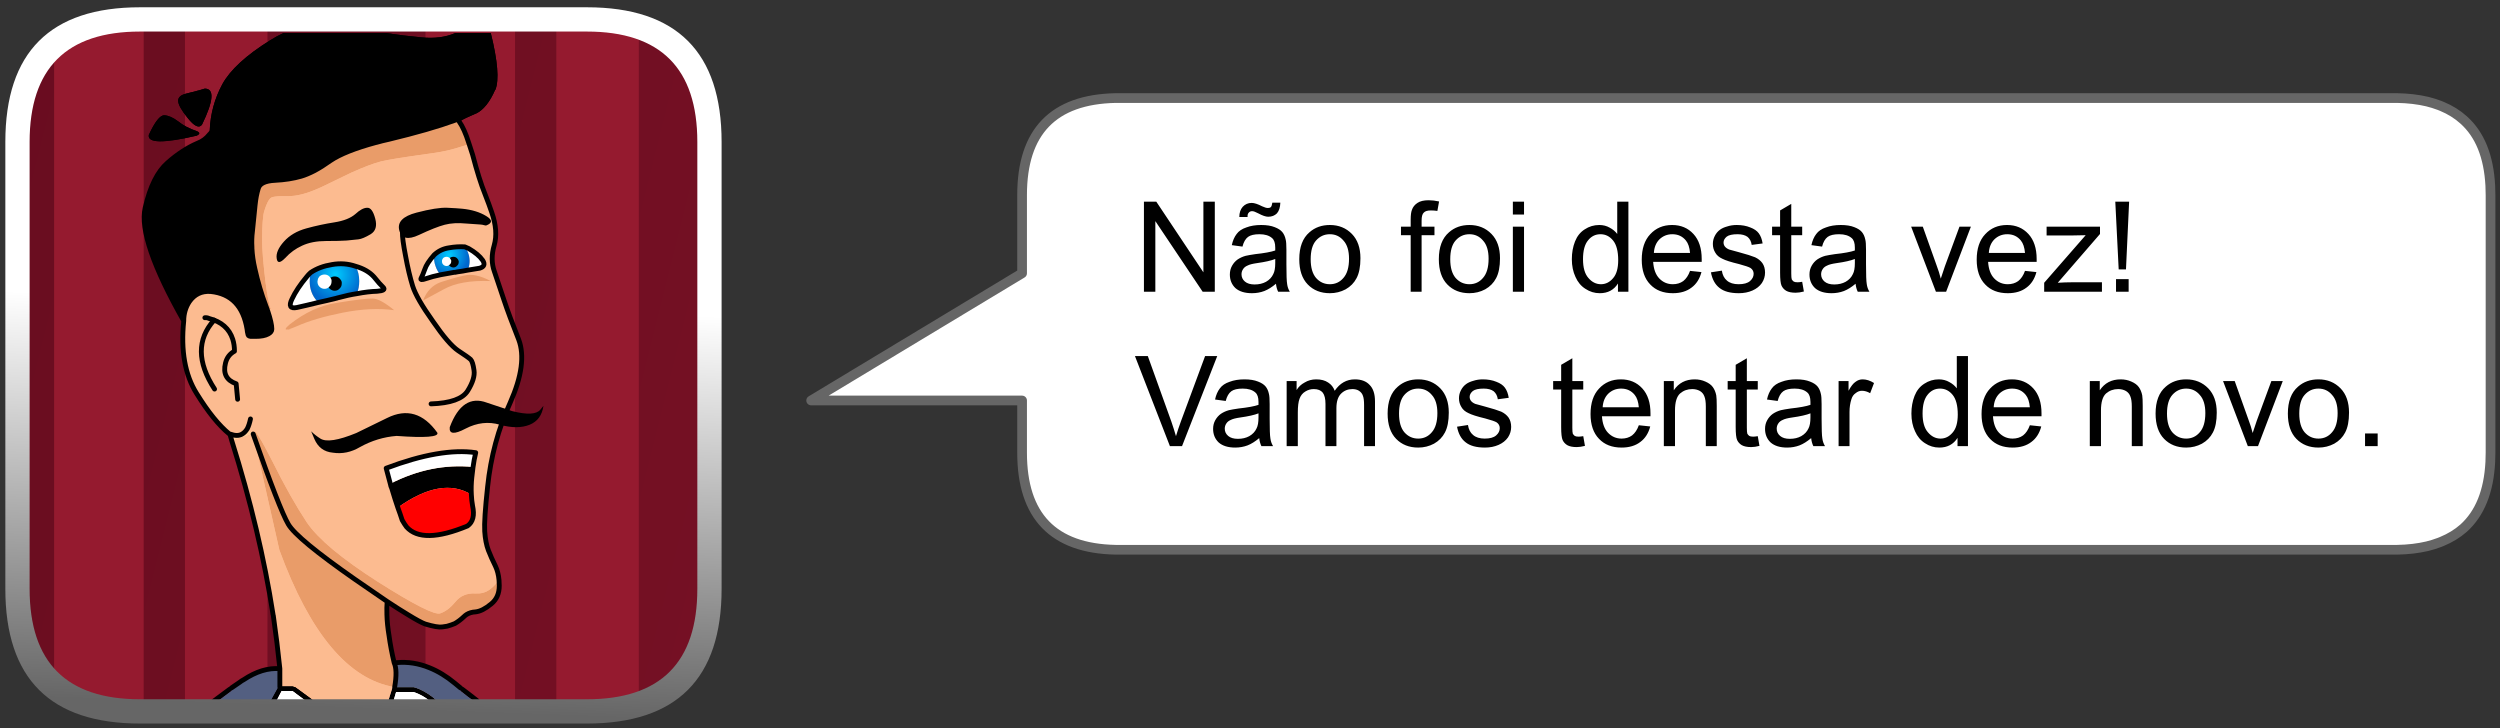 
<svg xmlns="http://www.w3.org/2000/svg" version="1.1" xmlns:xlink="http://www.w3.org/1999/xlink" preserveAspectRatio="none" x="0px" y="0px" width="515px" height="150px" viewBox="0 0 515 150">
<rect x="0" y="0" width="515" height="150" fill="#333333" stroke="none"/>
<defs>
<linearGradient id="Gradient_1" gradientUnits="userSpaceOnUse" x1="-528.8" y1="96.65" x2="759.5" y2="418.15" spreadMethod="pad">
<stop  offset="0%" stop-color="#460113"/>

<stop  offset="59.608%" stop-color="#7E1327"/>

<stop  offset="97.255%" stop-color="#490416"/>
</linearGradient>

<radialGradient id="Gradient_2" gradientUnits="userSpaceOnUse" cx="0" cy="0" r="7.162" fx="0" fy="0" gradientTransform="matrix( 1, 0, 0, 1, 69.8,56.6) " spreadMethod="pad">
<stop  offset="0%" stop-color="#00CCFF"/>

<stop  offset="79.216%" stop-color="#0066CC"/>
</radialGradient>

<radialGradient id="Gradient_3" gradientUnits="userSpaceOnUse" cx="0" cy="0" r="5.141" fx="0" fy="0" gradientTransform="matrix( -0.919, 0.394, 0.355, 0.999, 93.2,52.55) " spreadMethod="pad">
<stop  offset="0%" stop-color="#00CCFF"/>

<stop  offset="79.216%" stop-color="#0066CC"/>
</radialGradient>

<linearGradient id="Gradient_4" gradientUnits="userSpaceOnUse" x1="73.013" y1="145.925" x2="75.987" y2="62.575" spreadMethod="pad">
<stop  offset="0%" stop-color="#666666"/>

<stop  offset="100%" stop-color="#FFFFFF"/>
</linearGradient>

<g id="Layer7_0_FILL">
<path fill="#6E0E21" stroke="none" d="
M 145.35 29.75
Q 145.35 11.25 131.6 6.45 126.85 4.8 120.4 4.8
L 29.35 4.8
Q 17.4 4.8 11.15 10.55 4.4 16.75 4.4 29.75
L 4.4 120.8
Q 4.4 133.8 11.15 140 17.4 145.75 29.35 145.75
L 120.4 145.75
Q 126.85 145.75 131.6 144.1 145.35 139.3 145.35 120.8
L 145.35 29.75 Z"/>

<path fill="#FFFFFF" stroke="none" d="
M 513.05 40.2
Q 513.05 39.2 513 38.25 512.524 29.181 507.5 24.7 505.583 22.966 503 21.9 502.753 21.796 502.5 21.7 501.314 21.251 500 20.9 497.214 20.268 493.85 20.2
L 229.8 20.2
Q 210.55 20.6 210.55 40.2
L 210.55 56.3 167.1 82.5 210.55 82.5 210.55 93.25
Q 210.55 112.85 229.8 113.25
L 493.85 113.25
Q 497.214 113.182 500 112.5 501.314 112.199 502.5 111.75 502.753 111.654 503 111.55 505.583 110.488 507.5 108.8 512.524 104.274 513 95.2 513.05 94.25 513.05 93.25
L 513.05 40.2 Z"/>
</g>

<g id="Layer6_0_FILL">
<path fill="url(#Gradient_1)" stroke="none" d="
M 55.8 4.8
L 55.8 145.75 88.35 145.75 88.35 4.8 55.8 4.8
M 38.8 4.8
L 30.3 4.8 30.3 145.75 38.8 145.75 38.8 4.8
M 11.85 10.55
Q 5.1 16.75 5.1 29.75
L 5.1 120.8
Q 5.1 133.8 11.85 140
L 11.85 10.55
M 115.3 4.8
L 106.8 4.8 106.8 145.75 115.3 145.75 115.3 4.8
M 146.05 29.75
Q 146.05 11.25 132.3 6.45
L 132.3 144.1
Q 146.05 139.3 146.05 120.8
L 146.05 29.75 Z"/>

<path fill="#951A2F" stroke="none" d="
M 55.8 4.8
L 38.8 4.8 38.8 145.75 55.8 145.75 55.8 4.8
M 30.05 4.8
Q 18.1 4.8 11.85 10.55
L 11.85 140
Q 18.1 145.75 30.05 145.75
L 30.3 145.75 30.3 4.8 30.05 4.8
M 121.1 4.8
L 115.3 4.8 115.3 145.75 121.1 145.75
Q 127.55 145.75 132.3 144.1
L 132.3 6.45
Q 127.55 4.8 121.1 4.8
M 106.8 4.8
L 88.35 4.8 88.35 145.75 106.8 145.75 106.8 4.8 Z"/>
</g>

<g id="Layer5_0_FILL">
<path fill="#000000" stroke="none" d="
M 41.6 25.7
Q 45.2 18.3 42.2 18.25 41.9 18.4 38.3 19.3 36.7 19.7 36.7 20.75 36.7 21.9 38.7 24.35 40.7 26.85 41.6 25.7
M 40.5 27.95
Q 41.6 27.45 40.5 27 38.25 26.25 36.7 25 35.1 23.8 33.85 23.75 32.55 23.7 30.65 27.8 30.25 30.35 40.5 27.95
M 60.2 141.85
Q 60.15 141.9 60.15 142 60.15 142.05 60.15 142.1 60.2 142.3 60.35 142.4
L 63.1 144.45 64.5 144.45 64.5 144.4
Q 64.45 144.15 64.3 144.05
L 60.95 141.6
Q 60.8 141.45 60.6 141.5 60.35 141.55 60.25 141.7 60.2 141.75 60.2 141.85
M 58.05 142.25
Q 58.1 142.1 58.1 142 58.1 141.95 58.1 141.85 58 141.65 57.85 141.55 57.75 141.5 57.65 141.5 57.55 141.5 57.45 141.55 57.25 141.6 57.15 141.8
L 55.8 144.25
Q 55.75 144.35 55.75 144.45
L 56.9 144.45 58.05 142.25
M 97.2 98.3
Q 97.3 97.25 97.45 96.2 97.65 94.7 98 93.25 90.8 92.2 79.55 96.45 80 98.1 80.4 99.65 80.5 100.2 80.7 100.6 81.35 102.8 81.95 104.55 82.45 105.9 82.85 107.15 83.3 107.95 83.75 108.55 87 112.2 96.3 108.35 98 107.15 97.35 104.2 97.15 103.1 97.1 101.9 97 100.15 97.2 98.3
M 102 18.5
L 102.05 18.5
Q 103.25 15.45 101.1 6.8
L 93.8 6.8
Q 90.8 8.1 86.85 7.7 83.1 7.35 79.45 6.8
L 58.4 6.8
Q 57 7.45 55.65 8.3 48.25 12.9 45.8 17.35 43.4 21.8 43.2 26.9 43.2 27.1 43.35 27.25 43.35 27.3 43.45 27.35 43.35 27.45 43.25 27.6 43.15 27.65 43.1 27.75 42.15 28.95 40.7 29.5 37.55 30.85 34.5 33.55 31.4 36.25 29.9 42.85 28.4 49.4 37.85 66.1 37.85 63.9 39 62.15 40.6 59.85 43.4 60.05 49.75 60.7 50.9 67.85 51.25 68.5 51.65 69.3 52 69.3 52.65 69.3 54.35 69.3 55.25 68.8 56 68.4 56 67.8 56 66.6 55.15 64.05 55.1 63.95 55.1 63.9 54.95 63.5 54.8 63.1 53.4 59.4 52.5 55.35 52 53.2 51.9 51.15 51.9 51 51.9 50.9 51.8 49.25 52 47.7 52.25 44.95 52.45 43.25 52.5 42.65 52.55 42.25 52.75 40.3 53.2 38.85 53.6 37.3 56.65 37.15 59.65 37 62.05 36.3 63.25 35.95 64.8 35.15 66.3 34.35 68.05 33.1 71 31.1 77.45 29.35
L 77.5 29.35
Q 78.7 29 80.1 28.7 88.6 26.65 93.65 24.8 93.75 24.8 93.85 24.75 93.85 24.85 93.9 24.9 94 25.1 94.2 25.15 94.35 25.2 94.55 25.1
L 94.6 25.05
Q 95.75 24.35 98 23.4
L 98.05 23.4
Q 100.35 22.3 102 18.5 Z"/>

<path fill="#535F81" stroke="none" d="
M 81.75 136.5
Q 81.45 136.5 81.2 136.55 81.9 138.05 81.3 141.55
L 85.25 141.55
Q 85.35 141.55 85.4 141.6 85.95 141.75 86.5 142 88.25 142.8 89.75 144.1 89.9 144.2 89.9 144.45
L 97.65 144.45
Q 97.05 144 96.35 143.5 95.65 142.95 94.95 142.4 94.8 142.25 94.75 142.05
L 94.75 142
Q 94.75 141.85 94.85 141.7 94.3 141.25 93.7 140.75 91.1 138.6 88.45 137.55 85.15 136.2 81.75 136.5
M 50.15 140.05
Q 49.75 140.25 49.45 140.5 48.65 141.05 47.7 141.7 47.8 141.85 47.8 142 47.8 142.05 47.8 142.1 47.75 142.3 47.6 142.4 46.3 143.35 44.85 144.45
L 55.75 144.45
Q 55.75 144.35 55.8 144.25
L 57.15 141.8
Q 57.25 141.6 57.45 141.55 57.55 141.5 57.65 141.5
L 57.65 137.75
Q 54.05 137.45 50.15 140.05 Z"/>

<path fill="#FFFFFF" stroke="none" d="
M 80 144.3
Q 79.95 144.4 79.95 144.45
L 89.9 144.45
Q 89.9 144.2 89.75 144.1 88.25 142.8 86.5 142 85.95 141.75 85.4 141.6 85.35 141.55 85.25 141.55
L 81.3 141.55 81.2 141.55
Q 81.05 141.55 80.9 141.65 80.75 141.75 80.75 141.9
L 80 144.3
M 58.1 142
Q 58.1 142.1 58.05 142.25
L 56.9 144.45 63.1 144.45 60.35 142.4
Q 60.2 142.3 60.15 142.1 60.15 142.05 60.15 142 60.15 141.9 60.2 141.85
L 58.1 141.85
Q 58.1 141.95 58.1 142
M 73.5 60.5
Q 75.8 60.05 77.7 60 79.6 59.85 78.95 59.2 78.25 58.55 77.05 57.05 75.7 55.55 73.25 54.85 70.9 54.05 68.4 54.5 65.85 54.9 64 56.15 63.55 56.55 63.2 57 61.15 59.45 60.15 61.6 59.1 63.75 61.15 63.35 63.2 62.9 65.6 62.3 67.25 61.95 69.45 61.4 69.5 61.35 69.6 61.35 71.8 60.75 73.5 60.5
M 99.45 53.65
Q 98.55 52.35 96.55 51.2 96.15 51 95.75 50.85 94.2 50.75 92.5 51.05 90.75 51.3 89.45 52.5 87.9 54.25 87.5 55.5 87.05 56.75 86.75 57.3 86.45 57.85 87.75 57.4 89.05 56.95 90.75 56.6 91.85 56.35 93.5 56.1 93.55 56.05 93.55 56.1 93.65 56.1 93.75 56.1
L 94.25 56
Q 95.4 55.85 96.35 55.65 98 55.4 98.8 55.25 100.2 54.85 99.45 53.65 Z"/>

<path fill="#FFCC99" stroke="none" d="
M 47.35 89.4
Q 47.55 90.1 47.75 90.8
L 52.15 89.4 50.95 88.3
Q 50.5 89.05 49.9 89.4 48.95 90 47.35 89.4 Z"/>

<path fill="#FCBB90" stroke="none" d="
M 94.2 25.15
Q 94 25.1 93.9 24.9 93.85 24.85 93.85 24.75 93.75 24.8 93.65 24.8 88.6 26.65 80.1 28.7 78.7 29 77.5 29.35
L 77.45 29.35
Q 71 31.1 68.05 33.1 66.3 34.35 64.8 35.15 63.25 35.95 62.05 36.3 59.65 37 56.65 37.15 53.6 37.3 53.2 38.85 52.75 40.3 52.55 42.25 52.5 42.65 52.45 43.25 52.25 44.95 52 47.7 51.8 49.25 51.9 50.9 51.9 51 51.9 51.15 52 53.2 52.5 55.35 53.4 59.4 54.8 63.1 54.95 63.5 55.1 63.9 55.1 63.95 55.15 64.05 56 66.6 56 67.8 56 68.4 55.25 68.8 54.35 69.3 52.65 69.3 52 69.3 51.65 69.3 51.3 69.25 51.2 69.15 51.1 69.05 51.05 68.75 50.95 68.4 50.9 67.85 49.75 60.7 43.4 60.05 40.6 59.85 39 62.15 37.85 63.9 37.85 66.1 36.9 75.3 40.5 81.05 44.05 86.8 47.25 89.4
L 47.35 89.4
Q 48.95 90 49.9 89.4 50.5 89.05 50.95 88.3
L 52.15 89.4 47.75 90.8
Q 53.55 109.25 56.25 126.6 56.25 126.7 56.3 126.8 57.1 132.35 57.65 137.75
L 57.65 141.5
Q 57.75 141.5 57.85 141.55 58 141.65 58.1 141.85
L 60.2 141.85
Q 60.2 141.75 60.25 141.7 60.35 141.55 60.6 141.5 60.8 141.45 60.95 141.6
L 64.3 144.05
Q 64.45 144.15 64.5 144.4
L 64.5 144.45 79.95 144.45
Q 79.95 144.4 80 144.3
L 80.75 141.9
Q 80.75 141.75 80.9 141.65 81.05 141.55 81.2 141.55
L 81.3 141.55
Q 81.9 138.05 81.2 136.55 80.5 133.6 80.15 131 79.75 128.6 79.7 126.6 79.65 125.15 79.75 123.9 82.25 125.55 84 126.6 86.6 128.2 87.6 128.55 90.1 129.3 91.1 129.15 91.6 129.05 92.1 129 93 128.75 93.7 128.45 94.65 127.9 95.55 127.05 95.8 126.8 96.1 126.6 96.9 126.1 97.95 126.05 99.4 125.9 101.2 124.4 102.85 123.05 102.85 120.65 102.85 120.05 102.8 119.5 102.65 117.85 102.05 116.6 101.2 114.9 100.6 113.35 100 111.75 99.85 109.45 99.7 107.1 100.45 100.25 101.15 93.6 104.5 84.35 104.8 83.65 105.1 82.95 108.7 74.85 106.85 69.95 104.9 65.05 103.8 61.75 102.7 58.45 101.85 55.95 100.95 53.45 101.8 50.55 102.65 47.6 101.3 43.75 100.8 42.25 99.9 39.95 98.7 37 97.35 31.85 97 30.7 96.65 29.7 96.6 29.55 96.55 29.4 95.65 26.55 94.6 25.05
L 94.55 25.1
Q 94.35 25.2 94.2 25.15
M 96.55 51.2
Q 98.55 52.35 99.45 53.65 100.2 54.85 98.8 55.25 98 55.4 96.35 55.65 95.4 55.85 94.25 56
L 93.75 56.1
Q 93.65 56.1 93.55 56.1 93.55 56.05 93.5 56.1 91.85 56.35 90.75 56.6 89.05 56.95 87.75 57.4 86.45 57.85 86.75 57.3 87.05 56.75 87.5 55.5 87.9 54.25 89.45 52.5 90.75 51.3 92.5 51.05 94.2 50.75 95.75 50.85 96.15 51 96.55 51.2
M 97.45 96.2
Q 97.3 97.25 97.2 98.3 97 100.15 97.1 101.9 97.15 103.1 97.35 104.2 98 107.15 96.3 108.35 87 112.2 83.75 108.55 83.3 107.95 82.85 107.15 82.45 105.9 81.95 104.55 81.35 102.8 80.7 100.6 80.5 100.2 80.4 99.65 80 98.1 79.55 96.45 90.8 92.2 98 93.25 97.65 94.7 97.45 96.2
M 77.7 60
Q 75.8 60.05 73.5 60.5 71.8 60.75 69.6 61.35 69.5 61.35 69.45 61.4 67.25 61.95 65.6 62.3 63.2 62.9 61.15 63.35 59.1 63.75 60.15 61.6 61.15 59.45 63.2 57 63.55 56.55 64 56.15 65.85 54.9 68.4 54.5 70.9 54.05 73.25 54.85 75.7 55.55 77.05 57.05 78.25 58.55 78.95 59.2 79.6 59.85 77.7 60 Z"/>
</g>

<g id="Layer3_0_MEMBER_0_FILL">
<path fill="#000000" stroke="none" d="
M 42.3 25.7
Q 45.9 18.3 42.9 18.25 42.6 18.4 39 19.3 37.4 19.7 37.4 20.75 37.4 21.9 39.4 24.35 41.4 26.85 42.3 25.7
M 41.2 27.95
Q 42.3 27.45 41.2 27 38.95 26.25 37.4 25 35.8 23.8 34.55 23.75 33.25 23.7 31.35 27.8 30.95 30.35 41.2 27.95
M 95.45 142
L 95.45 142.05
Q 95.5 142.25 95.65 142.4 96.35 142.95 97.05 143.5 97.75 144 98.35 144.45
L 99.5 144.45
Q 99.5 144.4 99.5 144.3 99.45 144.1 99.3 143.95 98.55 143.35 97.7 142.7 96.95 142.15 96.25 141.6 96.1 141.45 95.9 141.5 95.7 141.55 95.55 141.7 95.45 141.85 95.45 142
M 80.7 144.3
Q 80.65 144.4 80.65 144.45
L 81.75 144.45 82.3 142.55 85.9 142.55
Q 87.8 143.2 89.3 144.45
L 90.6 144.45
Q 90.6 144.2 90.45 144.1 88.95 142.8 87.2 142 86.65 141.75 86.1 141.6 86.05 141.55 85.95 141.55
L 82 141.55 81.9 141.55
Q 81.75 141.55 81.6 141.65 81.45 141.75 81.45 141.9
L 80.7 144.3
M 60.85 142
Q 60.85 142.05 60.85 142.1 60.9 142.3 61.05 142.4
L 63.8 144.45 65.2 144.45 65.2 144.4
Q 65.15 144.15 65 144.05
L 61.65 141.6
Q 61.5 141.45 61.3 141.5 61.05 141.55 60.95 141.7 60.9 141.75 60.9 141.85 60.85 141.9 60.85 142
M 58.75 142.25
Q 58.8 142.1 58.8 142 58.8 141.95 58.8 141.85 58.7 141.65 58.55 141.55 58.45 141.5 58.35 141.5 58.25 141.5 58.15 141.55 57.95 141.6 57.85 141.8
L 56.5 144.25
Q 56.45 144.35 56.45 144.45
L 57.6 144.45 58.75 142.25
M 48.5 142
Q 48.5 141.85 48.4 141.7 48.3 141.55 48.1 141.5 47.85 141.45 47.7 141.6 46.15 142.75 44.4 144.05 44.25 144.15 44.2 144.4
L 44.2 144.45 45.55 144.45
Q 47 143.35 48.3 142.4 48.45 142.3 48.5 142.1 48.5 142.05 48.5 142
M 102.7 18.5
L 102.75 18.5
Q 103.95 15.45 101.8 6.8
L 94.5 6.8
Q 91.5 8.1 87.55 7.7 83.8 7.35 80.15 6.8
L 59.1 6.8
Q 57.7 7.45 56.35 8.3 48.95 12.9 46.5 17.35 44.1 21.8 43.9 26.9 43.9 27.1 44.05 27.25 44.05 27.3 44.15 27.35 44.05 27.45 43.95 27.6 43.85 27.65 43.8 27.75 42.85 28.95 41.4 29.5 38.25 30.85 35.2 33.55 32.1 36.25 30.6 42.85 29.1 49.4 38.55 66.1 38.55 63.9 39.7 62.15 41.3 59.85 44.1 60.05 50.45 60.7 51.6 67.85 51.95 68.5 52.35 69.3 52.7 69.3 53.35 69.3 55.05 69.3 55.95 68.8 56.7 68.4 56.7 67.8 56.7 66.6 55.85 64.05 55.8 63.95 55.8 63.9 55.65 63.5 55.5 63.1 54.1 59.4 53.2 55.35 52.7 53.2 52.6 51.15 52.6 51 52.6 50.9 52.5 49.25 52.7 47.7 52.95 44.95 53.15 43.25 53.2 42.65 53.25 42.25 53.45 40.3 53.9 38.85 54.3 37.3 57.35 37.15 60.35 37 62.75 36.3 63.95 35.95 65.5 35.15 67 34.35 68.75 33.1 71.7 31.1 78.15 29.35
L 78.2 29.35
Q 79.4 29 80.8 28.7 89.3 26.65 94.35 24.8 94.45 24.8 94.55 24.75 94.55 24.85 94.6 24.9 94.7 25.1 94.9 25.15 95.05 25.2 95.25 25.1
L 95.3 25.05
Q 96.45 24.35 98.7 23.4
L 98.75 23.4
Q 101.05 22.3 102.7 18.5 Z"/>

<path fill="#FFFFFF" stroke="none" d="
M 85.9 142.55
L 82.3 142.55 81.75 144.45 89.3 144.45
Q 87.8 143.2 85.9 142.55
M 58.8 142
Q 58.8 142.1 58.75 142.25
L 57.6 144.45 63.8 144.45 61.05 142.4
Q 60.9 142.3 60.85 142.1 60.85 142.05 60.85 142 60.85 141.9 60.9 141.85
L 58.8 141.85
Q 58.8 141.95 58.8 142 Z"/>

<path fill="#535F81" stroke="none" d="
M 86.1 141.6
Q 86.65 141.75 87.2 142 88.95 142.8 90.45 144.1 90.6 144.2 90.6 144.45
L 98.35 144.45
Q 97.75 144 97.05 143.5 96.35 142.95 95.65 142.4 95.5 142.25 95.45 142.05
L 95.45 142
Q 95.45 141.85 95.55 141.7 95 141.25 94.4 140.75 91.8 138.6 89.15 137.55 85.85 136.2 82.45 136.5 82.15 136.5 81.9 136.55 82.6 138.05 82 141.55
L 85.95 141.55
Q 86.05 141.55 86.1 141.6
M 48.4 141.7
Q 48.5 141.85 48.5 142 48.5 142.05 48.5 142.1 48.45 142.3 48.3 142.4 47 143.35 45.55 144.45
L 56.45 144.45
Q 56.45 144.35 56.5 144.25
L 57.85 141.8
Q 57.95 141.6 58.15 141.55 58.25 141.5 58.35 141.5
L 58.35 137.75
Q 54.75 137.45 50.85 140.05 50.45 140.25 50.15 140.5 49.35 141.05 48.4 141.7 Z"/>

<path fill="#E99C69" stroke="none" d="
M 80.4 126.6
Q 80.35 125.15 80.45 123.9 77.65 122 73.9 119.4 61.85 111 60.1 108 58.3 104.95 52.85 89.4
L 58.25 113.3
Q 67.75 139.2 82 141.55 82.6 138.05 81.9 136.55 81.2 133.6 80.85 131 80.45 128.6 80.4 126.6
M 56.85 95.1
Q 53.1 87.7 53.05 89.2
L 52.85 89.4
Q 58.3 104.95 60.1 108 61.85 111 73.9 119.4 77.65 122 80.45 123.9 82.95 125.55 84.7 126.6 87.3 128.2 88.3 128.55 90.8 129.3 91.8 129.15 92.3 129.05 92.8 129 93.7 128.75 94.4 128.45 95.35 127.9 96.25 127.05 96.5 126.8 96.8 126.6 97.6 126.1 98.65 126.05 100.1 125.9 101.9 124.4 103.55 123.05 103.55 120.65 103.55 120.05 103.5 119.5 102.4 120.9 101.5 121.5 100.3 122.35 98.7 122.25 96 122.1 94.5 124 93 125.8 91.4 126.35 89.75 126.95 78.55 119.85 67.35 112.7 63.9 107.6 60.5 102.45 56.85 95.1
M 97.35 29.7
Q 97.3 29.55 97.25 29.4 96.35 26.55 95.3 25.05
L 95.25 25.1
Q 95.05 25.2 94.9 25.15 94.7 25.1 94.6 24.9 94.55 24.85 94.55 24.75 94.45 24.8 94.35 24.8 89.3 26.65 80.8 28.7 79.4 29 78.2 29.35
L 78.15 29.35
Q 71.7 31.1 68.75 33.1 67 34.35 65.5 35.15 63.95 35.95 62.75 36.3 60.35 37 57.35 37.15 54.3 37.3 53.9 38.85 53.45 40.3 53.25 42.25 53.2 42.65 53.15 43.25 52.95 44.95 52.7 47.7 52.5 49.25 52.6 50.9 52.6 51 52.6 51.15 52.7 53.2 53.2 55.35 54.1 59.4 55.5 63.1 55.65 63.5 55.8 63.9
L 56.5 63.65
Q 55.95 62.45 55.4 58.15 54.7 52.4 54.7 49.55 54.7 44.85 55.15 43.45 55.85 41.15 56.6 40.7 57.3 40.35 60.05 40.4 62.7 40.45 66.55 38.7 66.75 38.6 67 38.5 67.05 38.5 67.1 38.45 69.2 37.45 73.1 35.55 76.9 33.85 79.2 33.25 81.5 32.7 88.8 31.7 91.85 31.3 93.7 30.8 94.5 30.6 97.35 29.7 Z"/>

<path fill="#FCBB90" stroke="none" d="
M 52.85 89.4
L 48.45 90.8
Q 54.25 109.25 56.95 126.6 56.95 126.7 57 126.8 57.8 132.35 58.35 137.75
L 58.35 141.5
Q 58.45 141.5 58.55 141.55 58.7 141.65 58.8 141.85
L 60.9 141.85
Q 60.9 141.75 60.95 141.7 61.05 141.55 61.3 141.5 61.5 141.45 61.65 141.6
L 65 144.05
Q 65.15 144.15 65.2 144.4
L 65.2 144.45 80.65 144.45
Q 80.65 144.4 80.7 144.3
L 81.45 141.9
Q 81.45 141.75 81.6 141.65 81.75 141.55 81.9 141.55
L 82 141.55
Q 67.75 139.2 58.25 113.3
L 52.85 89.4
M 97.35 29.7
Q 94.5 30.6 93.7 30.8 91.85 31.3 88.8 31.7 81.5 32.7 79.2 33.25 76.9 33.85 73.1 35.55 69.2 37.45 67.1 38.45 67.05 38.5 67 38.5 66.75 38.6 66.55 38.7 62.7 40.45 60.05 40.4 57.3 40.35 56.6 40.7 55.85 41.15 55.15 43.45 54.7 44.85 54.7 49.55 54.7 52.4 55.4 58.15 55.95 62.45 56.5 63.65
L 55.8 63.9
Q 55.8 63.95 55.85 64.05 56.7 66.6 56.7 67.8 56.7 68.4 55.95 68.8 55.05 69.3 53.35 69.3 52.7 69.3 52.35 69.3 52 69.25 51.9 69.15 51.8 69.05 51.75 68.75 51.65 68.4 51.6 67.85 50.45 60.7 44.1 60.05 41.3 59.85 39.7 62.15 38.55 63.9 38.55 66.1 37.6 75.3 41.2 81.05 44.75 86.8 47.95 89.4
L 48.05 89.4
Q 49.65 90 50.6 89.4 51.2 89.05 51.65 88.3 52.05 87.5 52.3 86.3 52.05 87.5 51.65 88.3
L 52.85 89.4 53.05 89.2
Q 53.1 87.7 56.85 95.1 60.5 102.45 63.9 107.6 67.35 112.7 78.55 119.85 89.75 126.95 91.4 126.35 93 125.8 94.5 124 96 122.1 98.7 122.25 100.3 122.35 101.5 121.5 102.4 120.9 103.5 119.5 103.35 117.85 102.75 116.6 101.9 114.9 101.3 113.35 100.7 111.75 100.55 109.45 100.4 107.1 101.15 100.25 102.1 91.05 105.8 82.95 109.4 74.85 107.55 69.95 105.6 65.05 104.5 61.75 103.4 58.45 102.55 55.95 101.65 53.45 102.5 50.55 103.35 47.6 102 43.75 101.5 42.25 100.6 39.95 99.4 37 98.05 31.85 97.7 30.7 97.35 29.7
M 84.25 52.75
Q 84.9 56.3 85.7 58.9 86.5 61.45 89.85 66.15 93.1 70.9 95.1 72.25 97.1 73.55 97.65 74.05 98.1 74.5 98.35 76.3 98.6 78 97.05 80.5 95.5 83 89.5 83.2 95.5 83 97.05 80.5 98.6 78 98.35 76.3 98.1 74.5 97.65 74.05 97.1 73.55 95.1 72.25 93.1 70.9 89.85 66.15 86.5 61.45 85.7 58.9 84.9 56.3 84.25 52.75 83.55 49.15 83.6 47.8 83.55 49.15 84.25 52.75
M 49 72.35
Q 49 71 48.65 69.9 47.6 66.6 43.75 65.6 43.35 65.4 42.9 65.45 43.35 65.4 43.75 65.6 47.6 66.6 48.65 69.9 49 71 49 72.35 47.55 73.15 47.15 74.8 46.35 78 49.35 79.05
L 49.65 82.25 49.35 79.05
Q 46.35 78 47.15 74.8 47.55 73.15 49 72.35 Z"/>

<path fill="#FFCC99" stroke="none" d="
M 48.05 89.4
Q 48.25 90.1 48.45 90.8
L 52.85 89.4 51.65 88.3
Q 51.2 89.05 50.6 89.4 49.65 90 48.05 89.4 Z"/>
</g>

<g id="Layer3_0_MEMBER_1_FILL">
<path fill="#000000" stroke="none" d="
M 74.55 49.3
Q 75.45 49.2 77.05 48.25 78.6 47.3 78 45.05 77.4 42.75 76.35 42.8 75.3 42.8 73.9 44.1 72.45 45.35 69.6 45.8 66.7 46.25 63.8 47.05 60.9 47.85 59.2 49.75 57.45 51.7 57.7 53.25 57.9 54.75 59.45 53.15 60.95 51.5 62.95 50.6 65 49.65 67.85 49.65 70.65 49.65 72.1 49.55 73.6 49.4 74.55 49.3
M 97.9 98.3
Q 98 97.25 98.15 96.2 89.5 95.35 81.1 99.65 81.2 100.2 81.4 100.6 82.05 102.8 82.65 104.55 91.7 98.1 97.8 101.9 97.7 100.15 97.9 98.3
M 82.95 47.45
Q 83.6 50 87 48.4 90.4 46.8 92.3 46.3 94.2 45.8 96.75 46.05 99.35 46.25 99.65 46.25 99.95 46.25 100.7 46.45 100.75 46.45 100.85 46.45 101.8 46.1 101.85 45.6 101.85 45.1 100.85 44.5 98.9 43.3 95.95 43 94.95 42.9 92.85 42.8 90.7 42.7 86.5 43.8 82.3 44.9 82.95 47.45 Z"/>

<path fill="#FF0000" stroke="none" d="
M 82.65 104.55
Q 83.15 105.9 83.55 107.15 84 107.95 84.45 108.55 87.7 112.2 97 108.35 98.7 107.15 98.05 104.2 97.85 103.1 97.8 101.9 91.7 98.1 82.65 104.55 Z"/>

<path fill="#FFFFFF" stroke="none" d="
M 98.15 96.2
Q 98.35 94.7 98.7 93.25 91.5 92.2 80.25 96.45 80.7 98.1 81.1 99.65 89.5 95.35 98.15 96.2 Z"/>
</g>

<g id="Layer3_0_MEMBER_2_FILL">
<path fill="#000000" stroke="none" d="
M 101 82.95
Q 95.95 81.05 93.35 88 93.1 90.15 96.6 88.3 100.15 86.45 103.7 87.5 107.3 88.5 109.8 87.5 112.25 86.5 112.65 83.6 112.35 84 112 84.4 110.8 85.85 106.25 84.7 102.6 83.45 101 82.95
M 82.4 89.8
Q 91.25 90.45 90.8 89.15 86.5 83.1 80.45 86.1 78.5 87.05 74.1 89.2 68.5 91.5 66.7 90.35 65.6 89.65 64.8 88.85 65.15 89.65 65.45 90.4 66.55 93 69.25 93.25 72.15 93.7 74.85 92.1 78.45 90.1 82.4 89.8 Z"/>
</g>

<g id="Layer3_0_MEMBER_3_FILL">
<path fill="#E99C69" stroke="none" d="
M 77.45 61.5
Q 75.85 61.45 70 62.4 65.05 63.15 60.35 66.85 58.9 68.1 60.05 67.85 60.1 67.85 60.1 67.9
L 60.65 68
Q 60.35 67.9 60.15 67.85 60.7 67.7 61.85 67.2 65.55 65.55 71.35 64.4 77.2 63.25 81.9 63.9 79 61.5 77.45 61.5
M 96.35 56.75
Q 94.1 57.25 91.55 58.1 88.95 59 87.85 61.9 88.55 61.5 92.1 59.6 95.6 57.65 101.8 57.9 98.6 56.2 96.35 56.75 Z"/>

<path fill="#FFFFFF" stroke="none" d="
M 63.9 57
Q 61.85 59.45 60.85 61.6 59.8 63.75 61.85 63.35 63.9 62.9 66.3 62.3 66.15 62.2 66 62 64.5 60.35 64.5 57.9 64.5 57 64.7 56.15 64.25 56.55 63.9 57
M 78.4 60
Q 80.3 59.85 79.65 59.2 78.95 58.55 77.75 57.05 76.4 55.55 73.95 54.85 74.7 56.2 74.7 57.9 74.7 59.35 74.2 60.5 76.5 60.05 78.4 60
M 90.15 52.5
Q 88.6 54.25 88.2 55.5 87.75 56.75 87.45 57.3 87.15 57.85 88.45 57.4 89.75 56.95 91.45 56.6 90.8 55.9 90.45 54.9 90 53.7 90.15 52.5
M 96.45 50.85
Q 96.85 51.35 97.1 52 97.75 53.75 97.15 55.4 97.1 55.5 97.05 55.65 98.7 55.4 99.5 55.25 100.9 54.85 100.15 53.65 99.25 52.35 97.25 51.2 96.85 51 96.45 50.85 Z"/>

<path fill="url(#Gradient_2)" stroke="none" d="
M 74.7 57.9
Q 74.7 56.2 73.95 54.85 71.6 54.05 69.1 54.5 66.55 54.9 64.7 56.15 64.5 57 64.5 57.9 64.5 60.35 66 62 66.15 62.2 66.3 62.3 67.95 61.95 70.15 61.4 70.2 61.35 70.3 61.35 72.5 60.75 74.2 60.5 74.7 59.35 74.7 57.9 Z"/>

<path fill="url(#Gradient_3)" stroke="none" d="
M 97.1 52
Q 96.85 51.35 96.45 50.85 94.9 50.75 93.2 51.05 91.45 51.3 90.15 52.5 90 53.7 90.45 54.9 90.8 55.9 91.45 56.6 92.55 56.35 94.2 56.1 94.25 56.05 94.25 56.1 94.35 56.1 94.45 56.1
L 94.95 56
Q 96.1 55.85 97.05 55.65 97.1 55.5 97.15 55.4 97.75 53.75 97.1 52 Z"/>
</g>

<g id="Layer3_0_MEMBER_4_FILL">
<path fill="#000000" stroke="none" d="
M 71.1 58.45
Q 71.1 58.25 71.1 58.1 71 57.7 70.65 57.35 70.25 56.95 69.65 56.95 69.05 56.95 68.6 57.35 68.3 57.7 68.25 58.1 68.2 58.25 68.2 58.45 68.2 59.05 68.6 59.45 69.05 59.9 69.65 59.9 70.25 59.9 70.65 59.45 71.1 59.05 71.1 58.45
M 93 54
Q 93 54.45 93.3 54.75 93.65 55.1 94.1 55.1 94.55 55.1 94.85 54.75 95.2 54.45 95.2 54 95.2 53.9 95.2 53.8 95.15 53.5 94.85 53.2 94.55 52.9 94.1 52.9 93.65 52.9 93.3 53.2 93.1 53.5 93.05 53.8 93 53.9 93 54 Z"/>
</g>

<g id="Layer3_0_MEMBER_5_FILL">
<path fill="#FFFFFF" stroke="none" d="
M 69 57.7
Q 68.9 57.3 68.55 56.95 68.15 56.55 67.55 56.55 66.95 56.55 66.5 56.95 66.2 57.3 66.15 57.7 66.1 57.85 66.1 58 66.1 58.65 66.5 59.05 66.95 59.5 67.55 59.5 68.15 59.5 68.55 59.05 69 58.65 69 58 69 57.85 69 57.7
M 93.65 53.85
Q 93.65 53.75 93.65 53.65 93.55 53.4 93.35 53.15 93.05 52.9 92.7 52.9 92.3 52.9 92 53.15 91.8 53.4 91.75 53.65 91.75 53.75 91.75 53.85 91.75 54.25 92 54.5 92.3 54.8 92.7 54.8 93.05 54.8 93.35 54.5 93.65 54.25 93.65 53.85 Z"/>
</g>

<g id="Layer2_0_FILL">
<path fill="url(#Gradient_4)" stroke="none" d="
M 149.35 29.25
Q 149.35 1.5 121.6 1.5
L 29.55 1.5
Q 1.8 1.5 1.8 29.25
L 1.8 121.3
Q 1.8 149.05 29.55 149.05
L 121.6 149.05
Q 149.35 149.05 149.35 121.3
L 149.35 29.25
M 121.6 6.5
Q 144.35 6.5 144.35 29.25
L 144.35 121.3
Q 144.35 144.05 121.6 144.05
L 29.55 144.05
Q 6.8 144.05 6.8 121.3
L 6.8 29.25
Q 6.8 6.5 29.55 6.5
L 121.6 6.5 Z"/>
</g>

<g id="Layer1_0_FILL">
<path fill="#000000" stroke="none" d="
M 318.15 78.15
Q 316.95 77.65 315.35 77.65 314.3 77.65 313.4 77.95 312.5 78.2 311.95 78.6 311.25 79.1 310.85 79.9 310.45 80.65 310.45 81.55 310.45 82.55 310.95 83.35 311.4 84.15 312.4 84.6 313.35 85.1 315.85 85.7 317.7 86.2 318.2 86.5 318.85 86.95 318.85 87.7 318.85 88.55 318.1 89.2 317.35 89.85 315.75 89.85 314.2 89.85 313.35 89.1 312.5 88.4 312.3 87.05
L 310.05 87.4
Q 310.45 89.55 311.8 90.6 313.15 91.7 315.8 91.7 317.35 91.7 318.6 91.15 319.85 90.6 320.55 89.6 321.2 88.6 321.2 87.45 321.2 86.3 320.65 85.5 320.1 84.75 319.15 84.3 318.2 83.9 315.8 83.25 314.1 82.8 313.8 82.7 313.2 82.45 312.9 82.05 312.65 81.7 312.65 81.25 312.65 80.6 313.3 80.05 313.95 79.55 315.55 79.55 316.85 79.55 317.6 80.1 318.3 80.7 318.45 81.75
L 320.7 81.45
Q 320.5 80.15 319.9 79.35 319.35 78.6 318.15 78.15
M 297.85 79.15
Q 295.75 80.95 295.75 84.7 295.75 88.1 297.5 89.9 299.25 91.7 302.05 91.7 303.8 91.7 305.3 90.9 306.8 90.05 307.55 88.6 308.35 87.1 308.35 84.5 308.35 81.3 306.6 79.5 304.8 77.65 302.05 77.65 299.55 77.65 297.85 79.15
M 299.2 80.85
Q 300.35 79.55 302.05 79.55 303.75 79.55 304.85 80.85 306 82.1 306 84.6 306 87.25 304.85 88.55 303.75 89.85 302.05 89.85 300.35 89.85 299.2 88.55 298.1 87.25 298.1 84.7 298.1 82.1 299.2 80.85
M 278.8 80.15
Q 279.6 79.65 280.55 79.65 281.8 79.65 282.4 80.4 282.95 81.15 282.95 82.7
L 282.95 91.4 285.2 91.4 285.2 83.6
Q 285.2 81.55 286.15 80.6 287.1 79.65 288.5 79.65 289.3 79.65 289.85 80 290.45 80.4 290.65 81 290.9 81.6 290.9 82.95
L 290.9 91.4 293.15 91.4 293.15 82.2
Q 293.15 79.9 292.05 78.8 291 77.65 289 77.65 286.45 77.65 284.85 80 284.45 78.9 283.5 78.3 282.55 77.65 281.05 77.65 279.7 77.65 278.65 78.3 277.6 78.85 277 79.85
L 277 78 274.95 78 274.95 91.4 277.25 91.4 277.25 84.45
Q 277.25 82.6 277.6 81.65 277.95 80.65 278.8 80.15
M 261.4 84.75
Q 260.7 85.25 260.25 86.05 259.8 86.85 259.8 87.85 259.8 89.55 260.95 90.65 262.15 91.7 264.35 91.7 265.7 91.7 266.9 91.25 268.05 90.8 269.3 89.75 269.4 90.7 269.75 91.4
L 272.15 91.4
Q 271.7 90.65 271.6 89.8 271.45 88.95 271.45 85.75
L 271.45 82.75
Q 271.45 81.2 271.3 80.65 271.1 79.7 270.6 79.1 270.1 78.5 269.05 78.1 267.95 77.65 266.25 77.65 264.5 77.65 263.2 78.15 261.85 78.6 261.2 79.5 260.5 80.4 260.2 81.8
L 262.4 82.1
Q 262.75 80.7 263.55 80.1 264.3 79.55 265.9 79.55 267.6 79.55 268.5 80.35 269.15 80.9 269.15 82.3 269.15 82.4 269.15 82.9 267.85 83.35 265.05 83.65 263.7 83.85 263.05 84 262.15 84.25 261.4 84.75
M 262.2 87.8
Q 262.2 87.2 262.55 86.7 262.85 86.25 263.45 86 264 85.7 265.4 85.5 267.9 85.15 269.15 84.65
L 269.15 85.5
Q 269.15 87 268.75 87.75 268.3 88.75 267.25 89.35 266.25 89.9 264.9 89.9 263.6 89.9 262.9 89.3 262.2 88.7 262.2 87.8
M 260.65 72.85
L 258.15 72.85 253.15 86.35
Q 252.6 87.85 252.15 89.35 251.75 87.95 251.2 86.35
L 246.35 72.85 243.7 72.85 250.9 91.4 253.4 91.4 260.65 72.85
M 266.65 46.35
Q 265.3 46.8 264.65 47.7 263.95 48.6 263.65 50
L 265.85 50.3
Q 266.2 48.9 267 48.3 267.75 47.75 269.35 47.75 271.05 47.75 271.95 48.55 272.6 49.1 272.6 50.5 272.6 50.6 272.6 51.1 271.3 51.55 268.5 51.85 267.15 52.05 266.5 52.2 265.6 52.45 264.85 52.95 264.15 53.45 263.7 54.25 263.25 55.05 263.25 56.05 263.25 57.75 264.4 58.85 265.6 59.9 267.8 59.9 269.15 59.9 270.35 59.45 271.5 59 272.75 57.95 272.85 58.9 273.2 59.6
L 275.6 59.6
Q 275.15 58.85 275.05 58 274.9 57.15 274.9 53.95
L 274.9 50.95
Q 274.9 49.4 274.75 48.85 274.55 47.9 274.05 47.3 273.55 46.7 272.5 46.3 271.4 45.85 269.7 45.85 267.95 45.85 266.65 46.35
M 272.6 52.85
L 272.6 53.7
Q 272.6 55.2 272.2 55.95 271.75 56.95 270.7 57.55 269.7 58.1 268.35 58.1 267.05 58.1 266.35 57.5 265.65 56.9 265.65 56 265.65 55.4 266 54.9 266.3 54.45 266.9 54.2 267.45 53.9 268.85 53.7 271.35 53.35 272.6 52.85
M 272 41.25
Q 271.9 41.95 271.7 42.15 271.5 42.35 271.1 42.35 270.65 42.35 269.9 42 268.55 41.3 267.75 41.3 266.65 41.3 265.9 42.1 265.2 42.9 265.2 44.2
L 266.9 44.2
Q 266.85 43.6 267.15 43.3 267.4 43 267.85 43 268.25 43 269.1 43.45 270.4 44.15 271.15 44.15 272.25 44.15 272.95 43.45 273.6 42.7 273.65 41.25
L 272 41.25
M 248.1 41.05
L 245.55 41.05 245.55 59.6 247.9 59.6 247.9 45.05 257.65 59.6 260.15 59.6 260.15 41.05 257.8 41.05 257.8 55.6 248.1 41.05
M 323.85 46.2
L 321.55 46.2 321.55 59.6 323.85 59.6 323.85 46.2
M 321.55 41.05
L 321.55 43.7 323.85 43.7 323.85 41.05 321.55 41.05
M 312.6 45.85
Q 310.1 45.85 308.4 47.35 306.3 49.15 306.3 52.9 306.3 56.3 308.05 58.1 309.8 59.9 312.6 59.9 314.35 59.9 315.85 59.1 317.35 58.25 318.1 56.8 318.9 55.3 318.9 52.7 318.9 49.5 317.15 47.7 315.35 45.85 312.6 45.85
M 309.75 49.05
Q 310.9 47.75 312.6 47.75 314.3 47.75 315.4 49.05 316.55 50.3 316.55 52.8 316.55 55.45 315.4 56.75 314.3 58.05 312.6 58.05 310.9 58.05 309.75 56.75 308.65 55.45 308.65 52.9 308.65 50.3 309.75 49.05
M 302.75 44.95
Q 302.75 43.7 303.2 43.3 303.6 42.85 304.65 42.85 305.3 42.85 306 42.95
L 306.35 41
Q 305.2 40.75 304.2 40.75 302.7 40.75 301.9 41.3 301.05 41.85 300.75 42.75 300.5 43.4 300.5 44.75
L 300.5 46.2 298.5 46.2 298.5 47.95 300.5 47.95 300.5 59.6 302.75 59.6 302.75 47.95 305.4 47.95 305.4 46.2 302.75 46.2 302.75 44.95
M 288.4 47.7
Q 286.6 45.85 283.85 45.85 281.35 45.85 279.65 47.35 277.55 49.15 277.55 52.9 277.55 56.3 279.3 58.1 281.05 59.9 283.85 59.9 285.6 59.9 287.1 59.1 288.6 58.25 289.35 56.8 290.15 55.3 290.15 52.7 290.15 49.5 288.4 47.7
M 283.85 47.75
Q 285.55 47.75 286.65 49.05 287.8 50.3 287.8 52.8 287.8 55.45 286.65 56.75 285.55 58.05 283.85 58.05 282.15 58.05 281 56.75 279.9 55.45 279.9 52.9 279.9 50.3 281 49.05 282.15 47.75 283.85 47.75
M 395.15 80.5
L 395.95 78.4
Q 394.75 77.65 393.6 77.65 392.8 77.65 392.15 78.15 391.45 78.6 390.7 80
L 390.7 78 388.65 78 388.65 91.4 390.9 91.4 390.9 84.35
Q 390.9 82.95 391.3 81.7 391.55 80.9 392.15 80.5 392.75 80 393.45 80 394.3 80 395.15 80.5
M 369.75 79.75
L 372 79.75 372 78 369.75 78 369.75 73.3 367.45 74.65 367.45 78 365.8 78 365.8 79.75 367.45 79.75 367.45 87.45
Q 367.45 89.5 367.75 90.15 368.05 90.8 368.7 91.2 369.4 91.6 370.65 91.6 371.4 91.6 372.35 91.35
L 372 89.35
Q 371.4 89.45 371.05 89.45 370.5 89.45 370.25 89.3 370 89.1 369.85 88.85 369.75 88.55 369.75 87.6
L 369.75 79.75
M 384.3 79.1
Q 383.8 78.5 382.75 78.1 381.65 77.65 379.95 77.65 378.2 77.65 376.9 78.15 375.55 78.6 374.9 79.5 374.2 80.4 373.9 81.8
L 376.1 82.1
Q 376.45 80.7 377.25 80.1 378 79.55 379.6 79.55 381.3 79.55 382.2 80.35 382.85 80.9 382.85 82.3 382.85 82.4 382.85 82.9 381.55 83.35 378.75 83.65 377.4 83.85 376.75 84 375.85 84.25 375.1 84.75 374.4 85.25 373.95 86.05 373.5 86.85 373.5 87.85 373.5 89.55 374.65 90.65 375.85 91.7 378.05 91.7 379.4 91.7 380.6 91.25 381.75 90.8 383 89.75 383.1 90.7 383.45 91.4
L 385.85 91.4
Q 385.4 90.65 385.3 89.8 385.15 88.95 385.15 85.75
L 385.15 82.75
Q 385.15 81.2 385 80.65 384.8 79.7 384.3 79.1
M 377.15 86
Q 377.7 85.7 379.1 85.5 381.6 85.15 382.85 84.65
L 382.85 85.5
Q 382.85 87 382.45 87.75 382 88.75 380.95 89.35 379.95 89.9 378.6 89.9 377.3 89.9 376.6 89.3 375.9 88.7 375.9 87.8 375.9 87.2 376.25 86.7 376.55 86.25 377.15 86
M 362.75 79.25
Q 362.25 78.55 361.2 78.1 360.2 77.65 359 77.65 356.2 77.65 354.7 79.9
L 354.7 78 352.65 78 352.65 91.4 354.95 91.4 354.95 84.05
Q 354.95 81.5 356 80.55 357.05 79.65 358.5 79.65 359.4 79.65 360.1 80.05 360.75 80.45 361 81.15 361.3 81.85 361.3 83.25
L 361.3 91.4 363.55 91.4 363.55 83.15
Q 363.55 81.55 363.45 80.95 363.25 79.95 362.75 79.25
M 343.8 77.65
Q 341.05 77.65 339.3 79.55 337.55 81.4 337.55 84.8 337.55 88.1 339.3 89.9 341 91.7 343.95 91.7 346.3 91.7 347.8 90.55 349.3 89.45 349.85 87.35
L 347.5 87.1
Q 347 88.5 346.1 89.2 345.2 89.85 343.95 89.85 342.3 89.85 341.15 88.65 340.05 87.5 339.9 85.25
L 349.9 85.25
Q 349.9 84.85 349.9 84.65 349.9 81.35 348.2 79.5 346.5 77.65 343.8 77.65
M 341.2 80.6
Q 342.3 79.55 343.85 79.55 345.6 79.55 346.65 80.85 347.35 81.7 347.5 83.4
L 340.05 83.4
Q 340.15 81.65 341.2 80.6
M 336.05 79.75
L 336.05 78 333.8 78 333.8 73.3 331.5 74.65 331.5 78 329.85 78 329.85 79.75 331.5 79.75 331.5 87.45
Q 331.5 89.5 331.8 90.15 332.1 90.8 332.75 91.2 333.45 91.6 334.7 91.6 335.45 91.6 336.4 91.35
L 336.05 89.35
Q 335.45 89.45 335.1 89.45 334.55 89.45 334.3 89.3 334.05 89.1 333.9 88.85 333.8 88.55 333.8 87.6
L 333.8 79.75 336.05 79.75
M 354.35 45.85
Q 351.6 45.85 349.85 47.75 348.1 49.6 348.1 53 348.1 56.3 349.85 58.1 351.55 59.9 354.5 59.9 356.85 59.9 358.35 58.75 359.85 57.65 360.4 55.55
L 358.05 55.3
Q 357.55 56.7 356.65 57.4 355.75 58.05 354.5 58.05 352.85 58.05 351.7 56.85 350.6 55.7 350.45 53.45
L 360.45 53.45
Q 360.45 53.05 360.45 52.85 360.45 49.55 358.75 47.7 357.05 45.85 354.35 45.85
M 354.4 47.75
Q 356.15 47.75 357.2 49.05 357.9 49.9 358.05 51.6
L 350.6 51.6
Q 350.7 49.85 351.75 48.8 352.85 47.75 354.4 47.75
M 343.05 47.7
Q 342.45 46.9 341.5 46.4 340.55 45.85 339.35 45.85 337.7 45.85 336.35 46.75 335 47.6 334.35 49.25 333.7 50.9 333.7 52.9 333.7 54.95 334.45 56.55 335.15 58.15 336.5 59 337.85 59.9 339.45 59.9 341.95 59.9 343.2 57.9
L 343.2 59.6 345.35 59.6 345.35 41.05 343.05 41.05 343.05 47.7
M 339.6 47.75
Q 341.15 47.75 342.2 49.05 343.25 50.35 343.25 53.1 343.25 55.6 342.2 56.8 341.15 58.05 339.7 58.05 338.2 58.05 337.1 56.75 336 55.5 336 52.9 336 50.25 337.05 49 338.05 47.75 339.6 47.75
M 394.15 48.85
Q 393.95 47.9 393.45 47.3 392.95 46.7 391.9 46.3 390.8 45.85 389.1 45.85 387.35 45.85 386.05 46.35 384.7 46.8 384.05 47.7 383.35 48.6 383.05 50
L 385.25 50.3
Q 385.6 48.9 386.4 48.3 387.15 47.75 388.75 47.75 390.45 47.75 391.35 48.55 392 49.1 392 50.5 392 50.6 392 51.1 390.7 51.55 387.9 51.85 386.55 52.05 385.9 52.2 385 52.45 384.25 52.95 383.55 53.45 383.1 54.25 382.65 55.05 382.65 56.05 382.65 57.75 383.8 58.85 385 59.9 387.2 59.9 388.55 59.9 389.75 59.45 390.9 59 392.15 57.95 392.25 58.9 392.6 59.6
L 395 59.6
Q 394.55 58.85 394.45 58 394.3 57.15 394.3 53.95
L 394.3 50.95
Q 394.3 49.4 394.15 48.85
M 392 52.85
L 392 53.7
Q 392 55.2 391.6 55.95 391.15 56.95 390.1 57.55 389.1 58.1 387.75 58.1 386.45 58.1 385.75 57.5 385.05 56.9 385.05 56 385.05 55.4 385.4 54.9 385.7 54.45 386.3 54.2 386.85 53.9 388.25 53.7 390.75 53.35 392 52.85
M 378.9 41.5
L 376.6 42.85 376.6 46.2 374.95 46.2 374.95 47.95 376.6 47.95 376.6 55.65
Q 376.6 57.7 376.9 58.35 377.2 59 377.85 59.4 378.55 59.8 379.8 59.8 380.55 59.8 381.5 59.55
L 381.15 57.55
Q 380.55 57.65 380.2 57.65 379.65 57.65 379.4 57.5 379.15 57.3 379 57.05 378.9 56.75 378.9 55.8
L 378.9 47.95 381.15 47.95 381.15 46.2 378.9 46.2 378.9 41.5
M 364.95 49.45
Q 364.95 48.8 365.6 48.25 366.25 47.75 367.85 47.75 369.15 47.75 369.9 48.3 370.6 48.9 370.75 49.95
L 373 49.65
Q 372.8 48.35 372.2 47.55 371.65 46.8 370.45 46.35 369.25 45.85 367.65 45.85 366.6 45.85 365.7 46.15 364.8 46.4 364.25 46.8 363.55 47.3 363.15 48.1 362.75 48.85 362.75 49.75 362.75 50.75 363.25 51.55 363.7 52.35 364.7 52.8 365.65 53.3 368.15 53.9 370 54.4 370.5 54.7 371.15 55.15 371.15 55.9 371.15 56.75 370.4 57.4 369.65 58.05 368.05 58.05 366.5 58.05 365.65 57.3 364.8 56.6 364.6 55.25
L 362.35 55.6
Q 362.75 57.75 364.1 58.8 365.45 59.9 368.1 59.9 369.65 59.9 370.9 59.35 372.15 58.8 372.85 57.8 373.5 56.8 373.5 55.65 373.5 54.5 372.95 53.7 372.4 52.95 371.45 52.5 370.5 52.1 368.1 51.45 366.4 51 366.1 50.9 365.5 50.65 365.2 50.25 364.95 49.9 364.95 49.45
M 480.15 78
L 477.8 78 474.8 86.15
Q 474.3 87.65 473.95 88.7 473.6 87.3 473.1 86
L 470.25 78 467.85 78 472.95 91.4 475.05 91.4 480.15 78
M 464.8 79.5
Q 463 77.65 460.25 77.65 457.75 77.65 456.05 79.15 453.95 80.95 453.95 84.7 453.95 88.1 455.7 89.9 457.45 91.7 460.25 91.7 462 91.7 463.5 90.9 465 90.05 465.75 88.6 466.55 87.1 466.55 84.5 466.55 81.3 464.8 79.5
M 456.3 84.7
Q 456.3 82.1 457.4 80.85 458.55 79.55 460.25 79.55 461.95 79.55 463.05 80.85 464.2 82.1 464.2 84.6 464.2 87.25 463.05 88.55 461.95 89.85 460.25 89.85 458.55 89.85 457.4 88.55 456.3 87.25 456.3 84.7
M 445.8 59.6
L 448.4 59.6 448.4 57 445.8 57 445.8 59.6
M 442.45 79.9
L 442.45 78 440.4 78 440.4 91.4 442.7 91.4 442.7 84.05
Q 442.7 81.5 443.75 80.55 444.8 79.65 446.25 79.65 447.15 79.65 447.85 80.05 448.5 80.45 448.75 81.15 449.05 81.85 449.05 83.25
L 449.05 91.4 451.3 91.4 451.3 83.15
Q 451.3 81.55 451.2 80.95 451 79.95 450.5 79.25 450 78.55 448.95 78.1 447.95 77.65 446.75 77.65 443.95 77.65 442.45 79.9
M 419.85 79.55
Q 418.1 81.4 418.1 84.8 418.1 88.1 419.85 89.9 421.55 91.7 424.5 91.7 426.85 91.7 428.35 90.55 429.85 89.45 430.4 87.35
L 428.05 87.1
Q 427.55 88.5 426.65 89.2 425.75 89.85 424.5 89.85 422.85 89.85 421.7 88.65 420.6 87.5 420.45 85.25
L 430.45 85.25
Q 430.45 84.85 430.45 84.65 430.45 81.35 428.75 79.5 427.05 77.65 424.35 77.65 421.6 77.65 419.85 79.55
M 421.75 80.6
Q 422.85 79.55 424.4 79.55 426.15 79.55 427.2 80.85 427.9 81.7 428.05 83.4
L 420.6 83.4
Q 420.7 81.65 421.75 80.6
M 415.3 72.85
L 413 72.85 413 79.5
Q 412.4 78.7 411.45 78.2 410.5 77.65 409.3 77.65 407.65 77.65 406.3 78.55 404.95 79.4 404.3 81.05 403.65 82.7 403.65 84.7 403.65 86.75 404.4 88.35 405.1 89.95 406.45 90.8 407.8 91.7 409.4 91.7 411.9 91.7 413.15 89.7
L 413.15 91.4 415.3 91.4 415.3 72.85
M 409.55 79.55
Q 411.1 79.55 412.15 80.85 413.2 82.15 413.2 84.9 413.2 87.4 412.15 88.6 411.1 89.85 409.65 89.85 408.15 89.85 407.05 88.55 405.95 87.3 405.95 84.7 405.95 82.05 407 80.8 408 79.55 409.55 79.55
M 442.5 47.7
L 442.5 46.2 431.5 46.2 431.5 48 437 48
Q 438.1 48 439.55 47.95
L 431 57.75 431 59.6 442.9 59.6 442.9 57.65 436.7 57.65
Q 435.35 57.65 433.8 57.75
L 442.5 47.7
M 423.35 45.85
Q 420.6 45.85 418.85 47.75 417.1 49.6 417.1 53 417.1 56.3 418.85 58.1 420.55 59.9 423.5 59.9 425.85 59.9 427.35 58.75 428.85 57.65 429.4 55.55
L 427.05 55.3
Q 426.55 56.7 425.65 57.4 424.75 58.05 423.5 58.05 421.85 58.05 420.7 56.85 419.6 55.7 419.45 53.45
L 429.45 53.45
Q 429.45 53.05 429.45 52.85 429.45 49.55 427.75 47.7 426.05 45.85 423.35 45.85
M 420.75 48.8
Q 421.85 47.75 423.4 47.75 425.15 47.75 426.2 49.05 426.9 49.9 427.05 51.6
L 419.6 51.6
Q 419.7 49.85 420.75 48.8
M 415.9 46.2
L 413.55 46.2 410.55 54.35
Q 410.05 55.85 409.7 56.9 409.35 55.5 408.85 54.2
L 406 46.2 403.6 46.2 408.7 59.6 410.8 59.6 415.9 46.2
M 448.5 41.05
L 445.65 41.05 446.35 55 447.85 55 448.5 41.05
M 497.1 88.8
L 497.1 91.4 499.7 91.4 499.7 88.8 497.1 88.8
M 493.8 84.5
Q 493.8 81.3 492.05 79.5 490.25 77.65 487.5 77.65 485 77.65 483.3 79.15 481.2 80.95 481.2 84.7 481.2 88.1 482.95 89.9 484.7 91.7 487.5 91.7 489.25 91.7 490.75 90.9 492.25 90.05 493 88.6 493.8 87.1 493.8 84.5
M 490.3 80.85
Q 491.45 82.1 491.45 84.6 491.45 87.25 490.3 88.55 489.2 89.85 487.5 89.85 485.8 89.85 484.65 88.55 483.55 87.25 483.55 84.7 483.55 82.1 484.65 80.85 485.8 79.55 487.5 79.55 489.2 79.55 490.3 80.85 Z"/>
</g>

<path id="Layer7_0_1_STROKES" stroke="#666666" stroke-width="2" stroke-linejoin="round" stroke-linecap="round" fill="none" d="
M 229.8 20.2
L 493.85 20.2
Q 497.214 20.268 500 20.925 501.314 21.251 502.5 21.7 502.753 21.796 503 21.9 505.583 22.966 507.5 24.7 512.524 29.181 513 38.25 513.05 39.2 513.05 40.2
L 513.05 93.25
Q 513.05 94.25 513 95.2 512.524 104.274 507.5 108.8 505.583 110.488 503 111.55 502.753 111.654 502.5 111.75 501.314 112.199 500 112.525 497.214 113.182 493.85 113.25
L 229.8 113.25
Q 210.55 112.85 210.55 93.25
L 210.55 82.5 167.1 82.5 210.55 56.3 210.55 40.2
Q 210.55 20.6 229.8 20.2 Z"/>

<path id="Layer5_0_1_STROKES" stroke="#000000" stroke-width="1" stroke-linejoin="round" stroke-linecap="round" fill="none" d="
M 58.1 141.85
L 60.2 141.85"/>

<path id="Layer3_0_MEMBER_0_1_STROKES" stroke="#000000" stroke-width="1" stroke-linejoin="round" stroke-linecap="round" fill="none" d="
M 44.15 27.35
Q 44.05 27.45 43.95 27.6 43.85 27.65 43.8 27.75 42.85 28.95 41.4 29.5 38.25 30.85 35.2 33.55 32.1 36.25 30.6 42.85 29.1 49.4 38.55 66.1 38.55 63.9 39.7 62.15 41.3 59.85 44.1 60.05 50.45 60.7 51.6 67.85 51.95 68.5 52.35 69.3 52.7 69.3 53.35 69.3 55.05 69.3 55.95 68.8 56.7 68.4 56.7 67.8 56.7 66.6 55.85 64.05 55.8 63.95 55.8 63.9 55.65 63.5 55.5 63.1 54.1 59.4 53.2 55.35 52.7 53.2 52.6 51.15 52.6 51 52.6 50.9 52.5 49.25 52.7 47.7 52.95 44.95 53.15 43.25 53.2 42.65 53.25 42.25 53.45 40.3 53.9 38.85 54.3 37.3 57.35 37.15 60.35 37 62.75 36.3 63.95 35.95 65.5 35.15 67 34.35 68.75 33.1 71.7 31.1 78.15 29.35
L 78.2 29.35
Q 79.4 29 80.8 28.7 89.3 26.65 94.35 24.8 94.45 24.8 94.55 24.75
M 95.3 25.05
Q 96.35 26.55 97.25 29.4 97.3 29.55 97.35 29.7 97.7 30.7 98.05 31.85 99.4 37 100.6 39.95 101.5 42.25 102 43.75 103.35 47.6 102.5 50.55 101.65 53.45 102.55 55.95 103.4 58.45 104.5 61.75 105.6 65.05 107.55 69.95 109.4 74.85 105.8 82.95 102.1 91.05 101.15 100.25 100.4 107.1 100.55 109.45 100.7 111.75 101.3 113.35 101.9 114.9 102.75 116.6 103.35 117.85 103.5 119.5 103.55 120.05 103.55 120.65 103.55 123.05 101.9 124.4 100.1 125.9 98.65 126.05 97.6 126.1 96.8 126.6 96.5 126.8 96.25 127.05 95.35 127.9 94.4 128.45 93.7 128.75 92.8 129 92.3 129.05 91.8 129.15 90.8 129.3 88.3 128.55 87.3 128.2 84.7 126.6 82.95 125.55 80.45 123.9 80.35 125.15 80.4 126.6 80.45 128.6 80.85 131 81.2 133.6 81.9 136.55 82.15 136.5 82.45 136.5 85.85 136.2 89.15 137.55 91.8 138.6 94.4 140.75 95 141.25 95.55 141.7
M 48.4 141.7
Q 49.35 141.05 50.15 140.5 50.45 140.25 50.85 140.05 54.75 137.45 58.35 137.75 57.8 132.35 57 126.8 56.95 126.7 56.95 126.6 54.25 109.25 48.45 90.8 48.25 90.1 48.05 89.4
L 47.95 89.4
Q 44.75 86.8 41.2 81.05 37.6 75.3 38.55 66.1
M 83.6 47.8
Q 83.55 49.15 84.25 52.75 84.9 56.3 85.7 58.9 86.5 61.45 89.85 66.15 93.1 70.9 95.1 72.25 97.1 73.55 97.65 74.05 98.1 74.5 98.35 76.3 98.6 78 97.05 80.5 95.5 83 89.5 83.2
M 49.65 82.25
L 49.35 79.05
Q 46.35 78 47.15 74.8 47.55 73.15 49 72.35 49 71 48.65 69.9 47.6 66.6 43.75 65.6 43.35 65.4 42.9 65.45
M 51.6 67.85
Q 51.65 68.4 51.75 68.75 51.8 69.05 51.9 69.15 52 69.25 52.35 69.3
M 48.05 89.4
Q 49.65 90 50.6 89.4 51.2 89.05 51.65 88.3 52.05 87.5 52.3 86.3
M 52.85 89.4
Q 58.3 104.95 60.1 108 61.85 111 73.9 119.4 77.65 122 80.45 123.9
M 81.9 136.55
Q 82.6 138.05 82 141.55
M 58.35 137.75
L 58.35 141.5
M 58.8 141.85
L 60.9 141.85"/>

<path id="Layer3_0_MEMBER_1_1_STROKES" stroke="#000000" stroke-width="1" stroke-linejoin="round" stroke-linecap="round" fill="none" d="
M 97.8 101.9
Q 97.7 100.15 97.9 98.3 98 97.25 98.15 96.2
M 81.1 99.65
Q 81.2 100.2 81.4 100.6 82.05 102.8 82.65 104.55
M 97.8 101.9
Q 97.85 103.1 98.05 104.2 98.7 107.15 97 108.35 87.7 112.2 84.45 108.55 84 107.95 83.55 107.15 83.15 105.9 82.65 104.55
M 98.15 96.2
Q 98.35 94.7 98.7 93.25 91.5 92.2 80.25 96.45 80.7 98.1 81.1 99.65"/>

<path id="Layer3_0_MEMBER_2_1_STROKES" stroke="#000000" stroke-width="1" stroke-linejoin="round" stroke-linecap="round" fill="none" d="
M 44.8 65.95
Q 39.5 71.85 44.9 80.15"/>

<path id="Layer3_0_MEMBER_3_1_STROKES" stroke="#000000" stroke-width="1" stroke-linejoin="round" stroke-linecap="round" fill="none" d="
M 96.45 50.85
Q 94.9 50.75 93.2 51.05 91.45 51.3 90.15 52.5
M 94.45 56.1
L 94.95 56
Q 96.1 55.85 97.05 55.65 98.7 55.4 99.5 55.25 100.9 54.85 100.15 53.65 99.25 52.35 97.25 51.2 96.85 51 96.45 50.85
M 91.45 56.6
L 94.25 56.1
M 90.15 52.5
Q 88.6 54.25 88.2 55.5 87.75 56.75 87.45 57.3 87.15 57.85 88.45 57.4 89.75 56.95 91.45 56.6
M 73.95 54.85
Q 76.4 55.55 77.75 57.05 78.95 58.55 79.65 59.2 80.3 59.85 78.4 60 76.5 60.05 74.2 60.5 72.5 60.75 70.3 61.35 70.2 61.35 70.15 61.4 67.95 61.95 66.3 62.3 63.9 62.9 61.85 63.35 59.8 63.75 60.85 61.6 61.85 59.45 63.9 57 64.25 56.55 64.7 56.15 66.55 54.9 69.1 54.5 71.6 54.05 73.95 54.85 Z"/>
</defs>

<g transform="matrix( 1, 0, 0, 1, 0,0) ">
<use xlink:href="#Layer7_0_FILL"/>

<use xlink:href="#Layer7_0_1_STROKES"/>
</g>

<g transform="matrix( 1, 0, 0, 1, -0.7,0) ">
<use xlink:href="#Layer6_0_FILL"/>
</g>

<g transform="matrix( 1, 0, 0, 1, 0,0) ">
<use xlink:href="#Layer5_0_FILL"/>

<use xlink:href="#Layer5_0_1_STROKES"/>
</g>

<g transform="matrix( 1, 0, 0, 1, -0.7,0) ">
<use xlink:href="#Layer3_0_MEMBER_0_FILL"/>

<use xlink:href="#Layer3_0_MEMBER_0_1_STROKES"/>
</g>

<g transform="matrix( 1, 0, 0, 1, -0.7,0) ">
<use xlink:href="#Layer3_0_MEMBER_1_FILL"/>

<use xlink:href="#Layer3_0_MEMBER_1_1_STROKES"/>
</g>

<g transform="matrix( 1, 0, 0, 1, -0.7,0) ">
<use xlink:href="#Layer3_0_MEMBER_2_FILL"/>

<use xlink:href="#Layer3_0_MEMBER_2_1_STROKES"/>
</g>

<g transform="matrix( 1, 0, 0, 1, -0.7,0) ">
<use xlink:href="#Layer3_0_MEMBER_3_FILL"/>

<use xlink:href="#Layer3_0_MEMBER_3_1_STROKES"/>
</g>

<g transform="matrix( 1, 0, 0, 1, -0.7,0) ">
<use xlink:href="#Layer3_0_MEMBER_4_FILL"/>
</g>

<g transform="matrix( 1, 0, 0, 1, -0.7,0) ">
<use xlink:href="#Layer3_0_MEMBER_5_FILL"/>
</g>

<g transform="matrix( 1, 0, 0, 1, -0.7,0) ">
<use xlink:href="#Layer2_0_FILL"/>
</g>

<g transform="matrix( 1, 0, 0, 1, -9.9,0.5) ">
<use xlink:href="#Layer1_0_FILL"/>
</g>
</svg>
